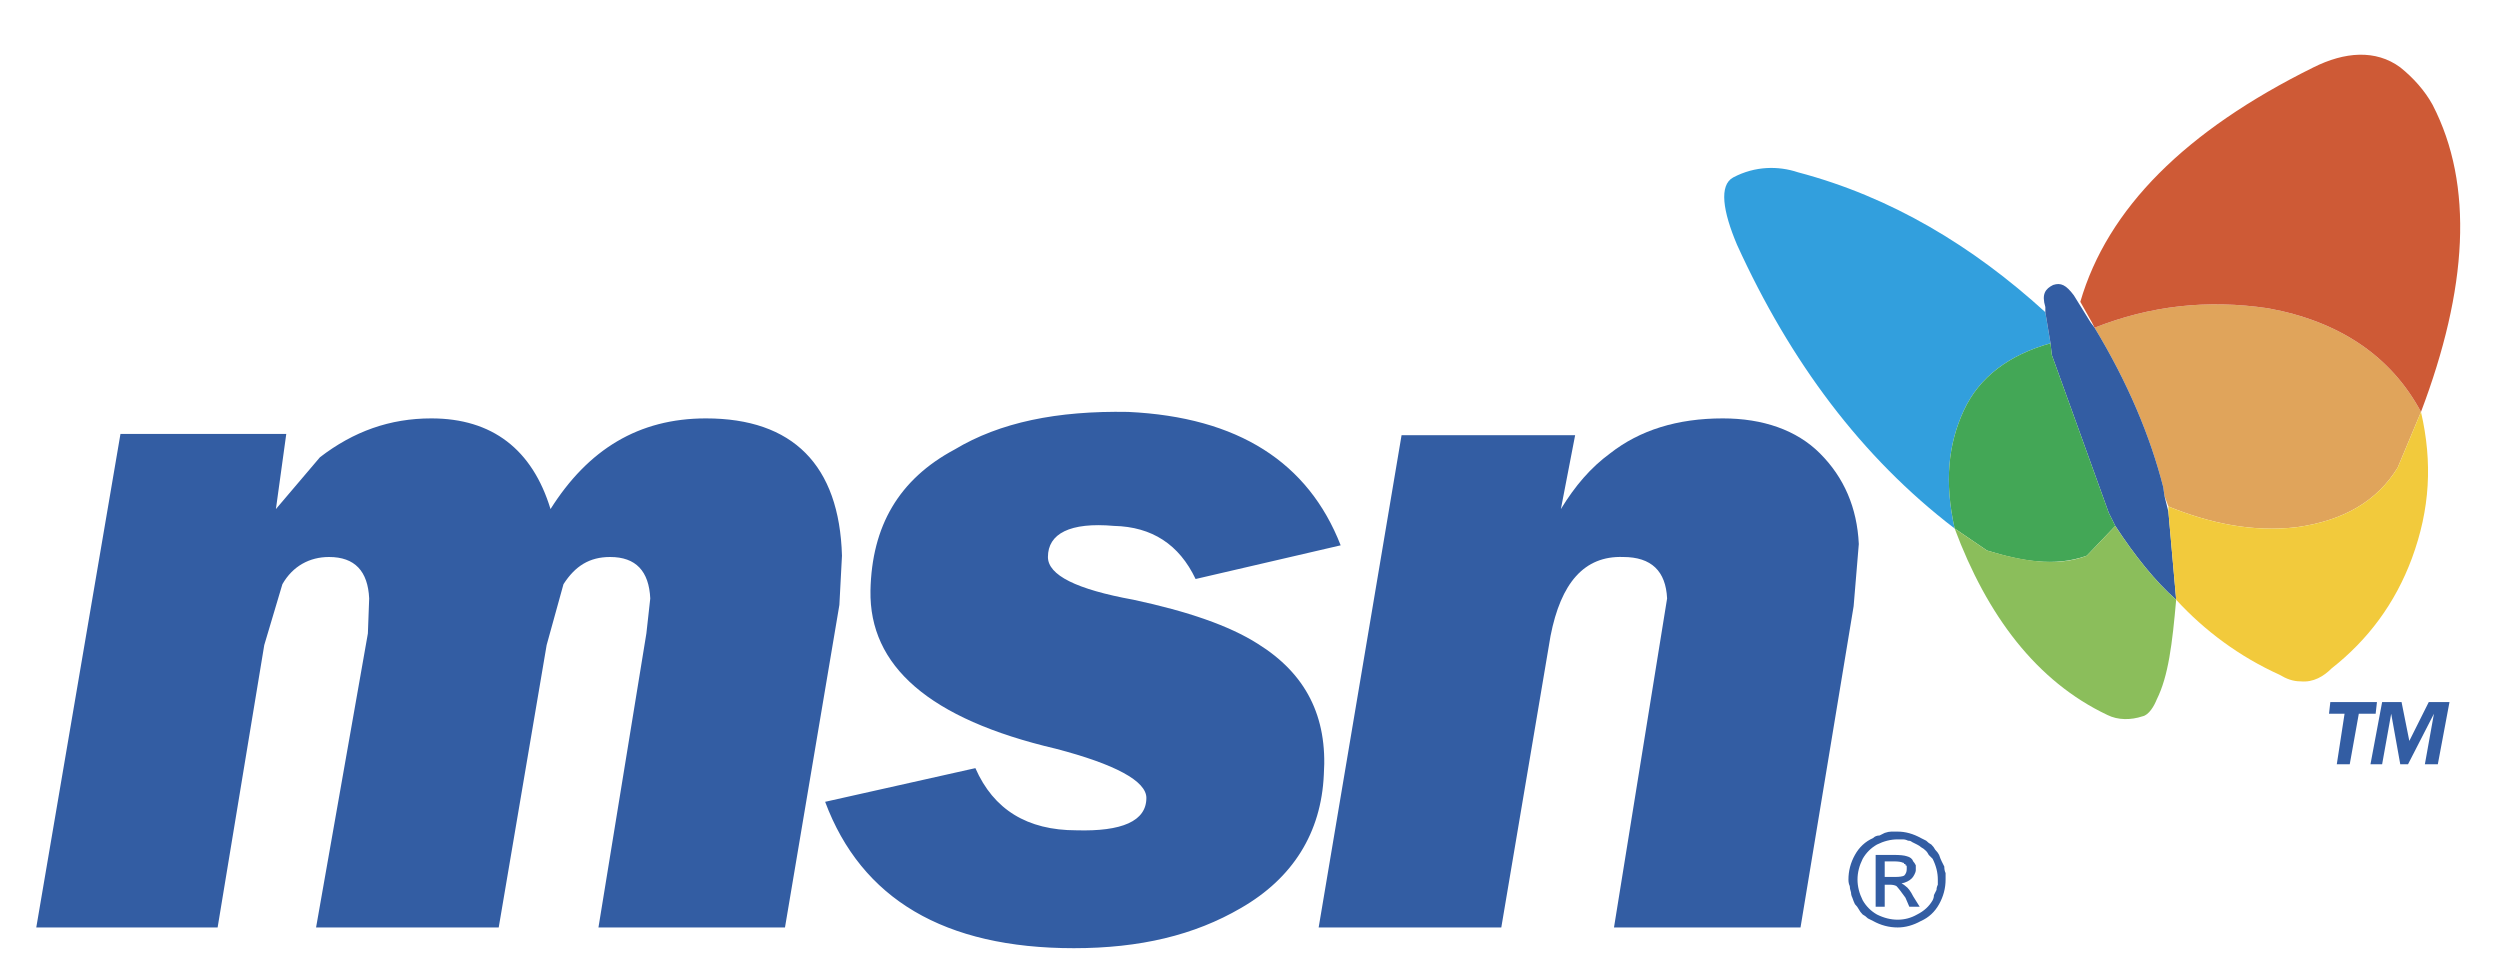 <svg version="1.2" xmlns="http://www.w3.org/2000/svg" viewBox="0 0 193 75" width="193" height="75">
	<title>msn-written-logo-svg</title>
	<style>
		.s0 { fill: #335da3 } 
		.s1 { fill: #329fdd } 
		.s2 { fill: #e0a45b } 
		.s3 { fill: #ce5a36 } 
		.s4 { fill: #43a756 } 
		.s5 { fill: #8bbe5b } 
		.s6 { fill: #f2ca3c } 
	</style>
	<g id="Layer">
		<path id="Layer" fill-rule="evenodd" class="s0" d="m140.5 35q2.8 2.8 3 7l-0.4 4.8-4.1 24.8h-14.4l4.1-25.4c-0.1-2.1-1.2-3.2-3.4-3.2-3-0.1-4.8 2-5.6 6.1l-3.8 22.5h-14.1l6.4-38h13.4l-1.1 5.7c1.1-1.8 2.3-3.2 3.8-4.3 2.3-1.8 5.2-2.7 8.7-2.7 3.1 0 5.7 0.9 7.5 2.7z"/>
		<path id="Layer" fill-rule="evenodd" class="s1" d="m138.8 13.3c7.2 1.9 13.5 5.7 19.1 10.8l0.4 2.4c-3.2 0.9-5.5 2.6-6.7 5.2-1.2 2.6-1.5 5.5-0.7 9.1-7.2-5.5-12.7-12.9-16.8-21.9-1.1-2.6-1.4-4.6-0.3-5.2 1.7-0.9 3.5-0.9 5-0.4z"/>
		<path id="Layer" fill-rule="evenodd" class="s2" d="m175.1 23.8c5.5 1 9.5 3.7 11.8 8l-1.8 4.3c-1.6 2.6-4.2 4.1-7.8 4.6-3.4 0.4-6.7-0.3-9.9-1.6l-0.3-0.8-0.1-0.7c-1-3.9-2.7-8-5.3-12.3 4.3-1.7 8.7-2.2 13.4-1.5z"/>
		<path id="Layer" fill-rule="evenodd" class="s0" d="m167.1 38.3l0.3 1.2 0.6 6.8c-1.6-1.4-3.2-3.4-4.7-5.7l-0.5-1-4.4-12.2-0.1-0.9-0.4-2.4v-0.4c-0.3-1 0-1.4 0.6-1.7 0.6-0.2 1 0 1.6 0.8l1.3 2.1 0.3 0.4c2.6 4.3 4.3 8.4 5.3 12.3z"/>
		<path id="Layer" fill-rule="evenodd" class="s3" d="m161.5 24.9l-0.9-1.6c2.1-7.2 8.1-13.2 18-18.1 2.4-1.2 4.8-1.4 6.7 0 1 0.8 1.9 1.8 2.5 2.9 3.2 6.2 2.7 14.2-0.9 23.7-2.3-4.3-6.3-7-11.8-8-4.7-0.7-9.1-0.2-13.4 1.5z"/>
		<path id="Layer" fill-rule="evenodd" class="s4" d="m162.8 39.6l0.5 1-2.2 2.3c-2.5 0.9-5.1 0.4-7.7-0.4l-2.5-1.7c-0.8-3.6-0.5-6.5 0.7-9.1 1.2-2.6 3.5-4.3 6.7-5.2l0.1 0.9z"/>
		<path id="Layer" fill-rule="evenodd" class="s5" d="m161.1 42.9l2.2-2.3c1.5 2.3 3.1 4.3 4.7 5.7-0.3 3.4-0.6 5.9-1.5 7.7-0.2 0.5-0.6 1.2-1.1 1.3-0.9 0.3-1.9 0.3-2.7-0.1-5.5-2.6-9.3-7.7-11.8-14.4l2.5 1.7c2.7 0.8 5.4 1.3 7.7 0.4z"/>
		<path id="Layer" fill-rule="evenodd" class="s6" d="m176 52.1c-3.1-1.4-5.8-3.4-8-5.8l-0.6-6.8v-0.4c3.2 1.3 6.5 2 9.9 1.6 3.6-0.5 6.2-2 7.8-4.6l1.8-4.3c0.9 3.9 0.7 7.5-0.7 11.3-1.3 3.5-3.4 6.3-6.2 8.5-0.6 0.6-1.4 1.1-2.4 1-0.6 0-1.1-0.2-1.6-0.5z"/>
		<path id="Layer" fill-rule="evenodd" class="s0" d="m95.8 70.1c-3.6 2.1-7.8 3.1-12.9 3.1-10 0-16.4-3.8-19.2-11.3l11.6-2.6c1.4 3.2 4 4.8 7.8 4.8 3.5 0.1 5.4-0.7 5.4-2.5 0-1.3-2.4-2.6-7-3.8-9.8-2.3-14.4-6.4-14.3-12.2 0.1-5 2.2-8.6 6.5-10.9 3.5-2.1 7.9-3 13.4-2.9 8.5 0.4 13.9 3.9 16.4 10.3l-11.2 2.6q-1.9-4-6.3-4.1c-3.4-0.3-5.1 0.6-5.1 2.4q0 2.1 6.6 3.3c4.2 0.9 7.4 2 9.6 3.4 3.7 2.3 5.4 5.6 5.1 10.1-0.2 4.5-2.4 8-6.4 10.3zm86.3-15l-0.7 3.9h-1l0.6-3.9h-1.2l0.1-0.9h3.6l-0.1 0.9zm1.8-0.9h1.5l0.6 3 1.5-3h1.6l-0.9 4.8h-1l0.7-3.9-2 3.9h-0.6l-0.7-3.9-0.7 3.9h-0.9zm-167.1 17.4h-14l6.5-38.1h12.8l-0.8 5.8 3.4-4c2.6-2 5.4-3 8.6-3 4.7 0 7.8 2.4 9.2 7 2.9-4.6 6.8-7 12-7 6.7 0 10.3 3.6 10.5 10.6l-0.2 3.8-4.2 24.9h-14.4l3.7-22.7 0.3-2.7c-0.1-2.1-1.1-3.2-3.1-3.2-1.6 0-2.7 0.7-3.6 2.1l-1.3 4.7-3.7 21.8h-14.1l4-22.7 0.1-2.7c-0.1-2.1-1.1-3.2-3.1-3.2-1.5 0-2.8 0.7-3.6 2.1l-1.4 4.7zm129.7-7.4q0.9 0 1.8 0.5 0.2 0.1 0.4 0.2 0.2 0.2 0.4 0.3 0.2 0.2 0.3 0.4 0.2 0.2 0.3 0.4 0.1 0.3 0.2 0.5 0.1 0.2 0.2 0.4 0 0.3 0.1 0.5 0 0.3 0 0.5 0 1-0.5 1.9-0.5 0.9-1.4 1.3-0.9 0.5-1.8 0.5-1 0-1.9-0.5-0.2-0.1-0.4-0.2-0.2-0.2-0.4-0.3-0.2-0.2-0.3-0.4-0.1-0.2-0.3-0.4-0.1-0.2-0.2-0.5-0.1-0.2-0.1-0.4-0.1-0.3-0.1-0.5-0.1-0.2-0.1-0.5 0-1 0.5-1.9 0.5-0.9 1.4-1.3 0.2-0.2 0.5-0.2 0.2-0.1 0.4-0.2 0.3-0.1 0.5-0.1 0.2 0 0.5 0zm0 0.6q-0.8 0-1.6 0.4-0.7 0.4-1.1 1.1-0.4 0.8-0.4 1.6 0 0.8 0.4 1.6 0.4 0.7 1.1 1.1 0.8 0.4 1.6 0.4 0.8 0 1.5-0.4 0.8-0.4 1.2-1.1 0.1-0.2 0.1-0.4 0.1-0.2 0.2-0.4 0-0.2 0.1-0.4 0-0.2 0-0.4 0-0.8-0.4-1.6-0.1-0.1-0.3-0.3-0.1-0.2-0.2-0.3-0.2-0.2-0.4-0.3-0.1-0.1-0.3-0.2-0.2-0.1-0.4-0.2-0.1-0.1-0.3-0.1-0.2-0.1-0.4-0.1-0.2 0-0.4 0zm-1.7 1.2h1.4q0.7 0 1 0.1 0.4 0.1 0.5 0.4 0.1 0.1 0.2 0.3 0 0.2 0 0.4 0 0.1-0.1 0.3-0.1 0.2-0.2 0.3-0.3 0.3-0.8 0.4 0.2 0.1 0.3 0.2 0.3 0.2 0.6 0.8l0.5 0.8h-0.8l-0.3-0.7q-0.5-0.7-0.7-0.9-0.2-0.1-0.5-0.1h-0.4v1.7h-0.7zm1.5 1.7q0.5 0 0.7-0.1 0.2-0.2 0.2-0.5 0 0 0-0.1 0 0 0-0.1 0 0 0 0 0-0.1-0.1-0.1 0 0 0-0.1 0 0-0.1 0 0-0.1-0.1-0.1 0 0 0 0-0.2-0.1-0.7-0.1h-0.7v1.2z"/>
	</g>
</svg>